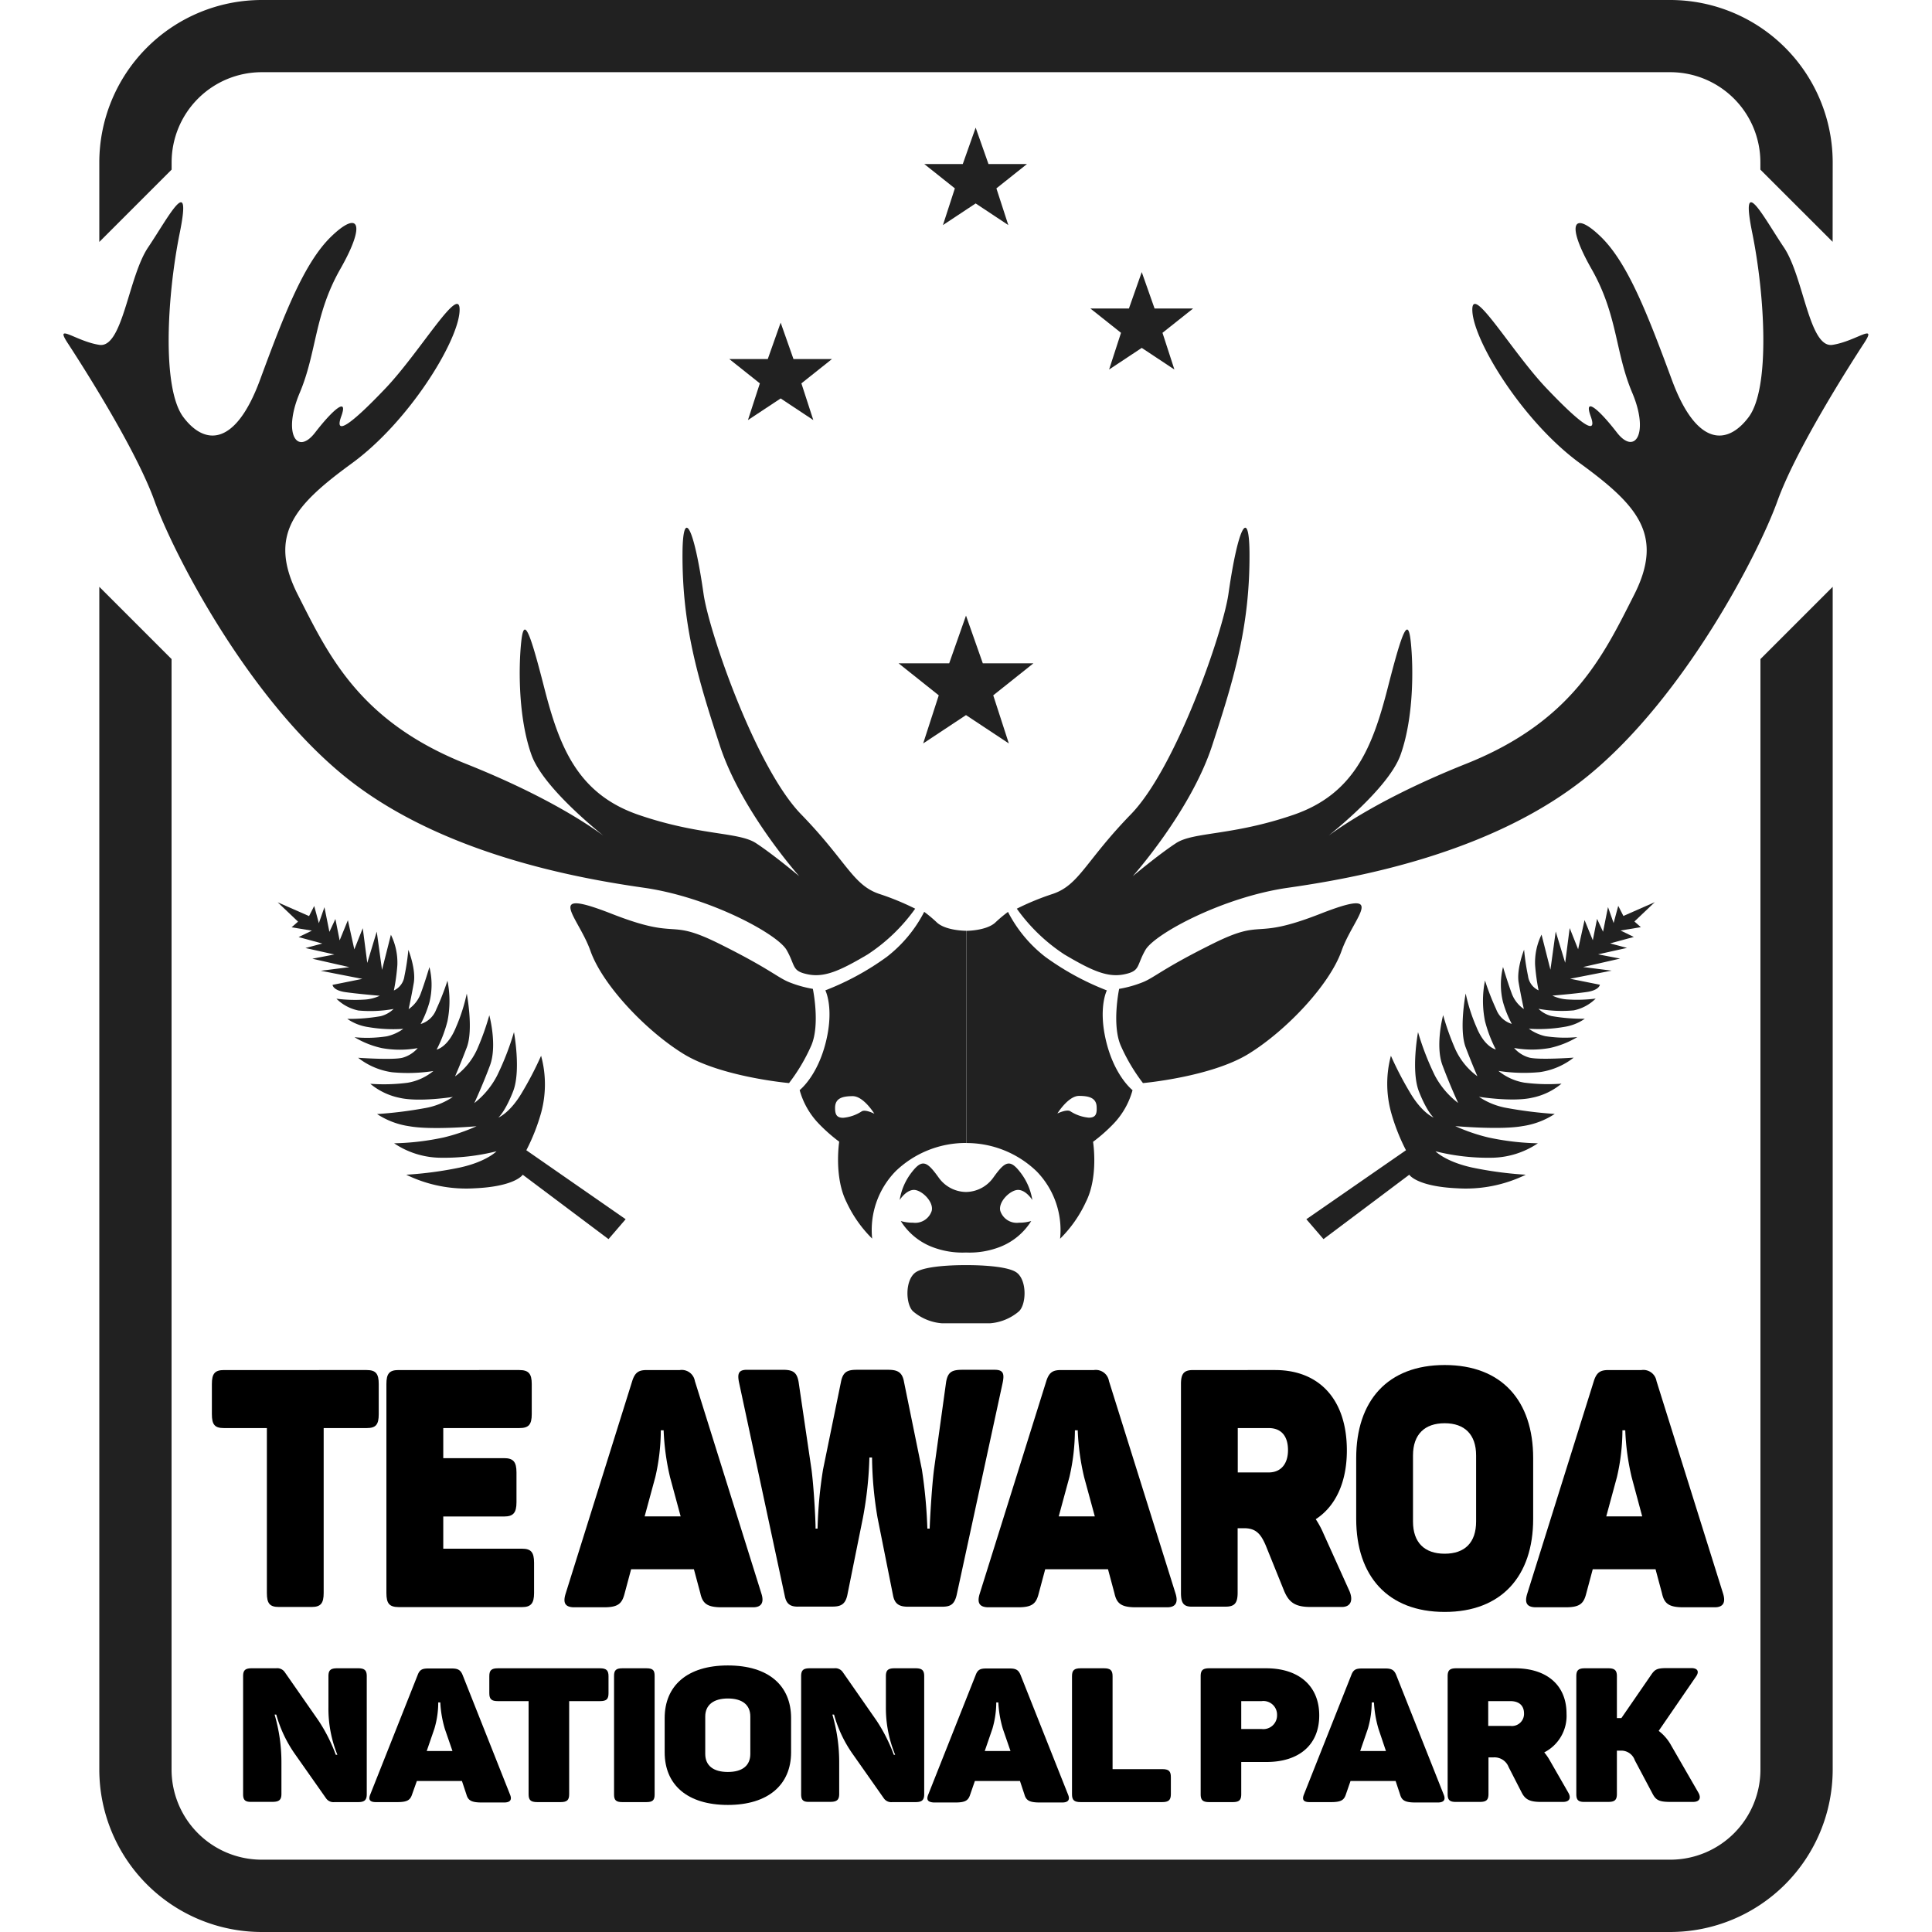 <!-- Copyright (c) 2022 Jan Stehno -->
<svg xmlns="http://www.w3.org/2000/svg" viewBox="0 0 300 300"><title>teawaroanationalpark</title><g id="teawaroanationalpark"><path d="M273.36,108.88V274.77a14,14,0,0,1-14,14H150V300H259.35a25.24,25.24,0,0,0,25.23-25.23V91.12l-11.22,11.22Z" transform="translate(0)" fill="#212121"/><path d="M284.58,25.23A25.24,25.24,0,0,0,259.35,0H150V11.21H259.35a14,14,0,0,1,14,14v1.13l11.22,11.21Z" transform="translate(0)" fill="#212121"/><path d="M26.64,108.88V274.77a14,14,0,0,0,14,14H150V300H40.65a25.24,25.24,0,0,1-25.23-25.23V91.12l11.22,11.22Z" transform="translate(0)" fill="#212121"/><path d="M15.42,25.23A25.24,25.24,0,0,1,40.65,0H150V11.21H40.65a14,14,0,0,0-14,14v1.13L15.42,37.57Z" transform="translate(0)" fill="#212121"/><path d="M37.75,278.6V260.28c0-.91.32-1.23,1.34-1.23h3.78a1.41,1.41,0,0,1,1.34.59l5.24,7.52a25.56,25.56,0,0,1,2.69,5.32h.25A19,19,0,0,1,51,265.11v-4.83c0-.91.32-1.23,1.35-1.23h3.26c1,0,1.34.32,1.34,1.23V278.6c0,.91-.35,1.23-1.34,1.23H51.94a1.39,1.39,0,0,1-1.31-.59l-4.92-7a19.91,19.91,0,0,1-2.81-6h-.26a26.37,26.37,0,0,1,1.06,7.55v4.77c0,.91-.35,1.23-1.38,1.23H39.09C38.07,279.83,37.75,279.51,37.75,278.6Z" transform="translate(0)"/><path d="M57.5,278.63l7.36-18.55c.32-.85.76-1,1.66-1h3.64c.9,0,1.35.21,1.67,1l7.38,18.61c.32.79,0,1.2-.93,1.2H74.83c-1.63,0-2.14-.32-2.4-1.23l-.7-2.11h-7L64,278.6c-.29.91-.74,1.23-2.31,1.23H58.37C57.38,279.83,57.18,279.42,57.5,278.63Zm11.58-10.15a17.35,17.35,0,0,1-.71-4.13h-.32a14.27,14.27,0,0,1-.6,4.09l-1.19,3.46h4Z" transform="translate(0)"/><path d="M82.08,278.6V264.15H77.32c-1,0-1.34-.3-1.34-1.23v-2.64c0-.91.32-1.23,1.34-1.23H93.15c1,0,1.34.32,1.34,1.23v2.64c0,.93-.32,1.23-1.34,1.23H88.38V278.6c0,.91-.32,1.23-1.34,1.23H83.43C82.4,279.83,82.08,279.51,82.08,278.6Z" transform="translate(0)"/><path d="M95.35,278.66V260.22c0-.87.32-1.17,1.28-1.17h3.74c1,0,1.28.3,1.28,1.17v18.44c0,.88-.32,1.17-1.28,1.17H96.63C95.67,279.83,95.35,279.54,95.35,278.66Z" transform="translate(0)"/><path d="M103.21,272.1v-5.32c0-5,3.48-8.17,9.81-8.17s9.82,3.13,9.82,8.17v5.32c0,5-3.52,8.17-9.82,8.17S103.21,277.14,103.21,272.1Zm13.3.24v-5.8c0-1.84-1.28-2.8-3.49-2.8s-3.51,1-3.51,2.8v5.8c0,1.84,1.28,2.81,3.51,2.81S116.51,274.18,116.51,272.34Z" transform="translate(0)"/><path d="M124.4,278.6V260.28c0-.91.32-1.23,1.34-1.23h3.78a1.41,1.41,0,0,1,1.34.59l5.24,7.52a25.56,25.56,0,0,1,2.69,5.32H139a19,19,0,0,1-1.44-7.37v-4.83c0-.91.32-1.23,1.35-1.23h3.26c1,0,1.34.32,1.34,1.23V278.6c0,.91-.35,1.23-1.34,1.23h-3.62a1.39,1.39,0,0,1-1.31-.59l-4.92-7a19.67,19.67,0,0,1-2.81-6h-.26a26.37,26.37,0,0,1,1.06,7.55v4.77c0,.91-.35,1.23-1.38,1.23h-3.23C124.72,279.83,124.4,279.51,124.4,278.6Z" transform="translate(0)"/><path d="M144.15,278.63l7.36-18.55c.32-.85.76-1,1.66-1h3.64c.9,0,1.34.21,1.66,1l7.39,18.61c.32.79,0,1.2-.93,1.2h-3.45c-1.63,0-2.14-.32-2.4-1.23l-.7-2.11h-7l-.73,2.11c-.29.91-.74,1.23-2.31,1.23H145C144,279.83,143.83,279.42,144.15,278.63Zm11.58-10.15a17.35,17.35,0,0,1-.71-4.13h-.32a14.69,14.69,0,0,1-.6,4.09l-1.19,3.46h4Z" transform="translate(0)"/><path d="M166.46,278.6V260.28c0-.91.32-1.23,1.35-1.23h3.61c1,0,1.34.32,1.34,1.23v14.43h7.7c1,0,1.35.29,1.35,1.23v2.66c0,.91-.35,1.23-1.35,1.23H167.81C166.78,279.83,166.46,279.51,166.46,278.6Z" transform="translate(0)"/><path d="M186.44,278.6V260.28c0-.91.32-1.23,1.34-1.23h8.83c5,0,8.24,2.67,8.24,7.32s-3.23,7.23-8.18,7.23h-3.93v5c0,.91-.32,1.23-1.34,1.23h-3.62C186.76,279.83,186.44,279.51,186.44,278.6Zm11.86-12.29a2.12,2.12,0,0,0-2.4-2.16h-3.16v4.33h3.16A2.13,2.13,0,0,0,198.3,266.31Z" transform="translate(0)"/><path d="M202.48,278.63l7.36-18.55c.32-.85.76-1,1.66-1h3.64c.9,0,1.34.21,1.66,1l7.39,18.61c.32.79,0,1.2-.93,1.2h-3.45c-1.63,0-2.14-.32-2.4-1.23l-.7-2.11h-7L209,278.6c-.29.91-.74,1.23-2.31,1.23h-3.35C202.36,279.83,202.16,279.42,202.48,278.63Zm11.58-10.15a17.35,17.35,0,0,1-.71-4.13H213a14.69,14.69,0,0,1-.6,4.09l-1.19,3.46h4Z" transform="translate(0)"/><path d="M224.79,278.6V260.28c0-.91.32-1.23,1.35-1.23h9.11c4.82,0,8,2.52,8,7.06a6.36,6.36,0,0,1-3.46,6,7.79,7.79,0,0,1,.87,1.26l2.87,5c.45.78.23,1.43-.83,1.43h-3.45c-1.69,0-2.4-.38-2.94-1.41l-2.05-4a2.35,2.35,0,0,0-2.39-1.5h-.74v5.68c0,.91-.32,1.23-1.34,1.23h-3.61C225.11,279.83,224.79,279.51,224.79,278.6Zm11.86-12.53c0-1.19-.73-1.92-2.11-1.92h-3.45V268h3.45A1.88,1.88,0,0,0,236.65,266.07Z" transform="translate(0)"/><path d="M244.77,278.6V260.28c0-.91.32-1.23,1.34-1.23h3.62c1,0,1.34.32,1.34,1.23v6.5l.45,0h.25l4.6-6.68c.61-.9.93-1.08,2.56-1.08h3.68c1,0,1.28.53.76,1.29l-5.81,8.46a7.16,7.16,0,0,1,1.95,2.28l4.22,7.32c.44.78.22,1.43-.83,1.43h-3.46c-1.69,0-2.27-.21-2.81-1.23l-2.78-5.24a2.21,2.21,0,0,0-2.21-1.49h-.57v6.73c0,.91-.32,1.23-1.34,1.23h-3.62C245.09,279.83,244.77,279.51,244.77,278.6Z" transform="translate(0)"/><path d="M41.44,247.35v-25.6H34.78c-1.43,0-1.88-.52-1.88-2.17v-4.67c0-1.6.45-2.17,1.88-2.17H56.93c1.43,0,1.88.57,1.88,2.17v4.67c0,1.65-.45,2.17-1.88,2.17H50.26v25.6c0,1.61-.45,2.18-1.88,2.18H43.32C41.89,249.53,41.44,249,41.44,247.35Z" transform="translate(0)"/><path d="M60,247.35V214.91c0-1.6.45-2.17,1.88-2.17H80.64c1.44,0,1.93.57,1.93,2.17v4.67c0,1.65-.49,2.17-1.93,2.17H68.83v4.67h9.44c1.43,0,1.93.57,1.93,2.22v4.62c0,1.65-.5,2.22-1.93,2.22H68.83v5H81.05c1.38,0,1.88.52,1.88,2.18v4.71c0,1.61-.5,2.18-1.88,2.18H61.89C60.46,249.53,60,249,60,247.35Z" transform="translate(0)"/><path d="M87.85,247.4l10.29-32.85c.45-1.5,1.07-1.81,2.33-1.81h5.1a2.07,2.07,0,0,1,2.33,1.71l10.33,33c.45,1.4,0,2.13-1.3,2.13H112.1c-2.28,0-3-.57-3.35-2.18l-1-3.73H98l-1,3.73c-.41,1.61-1,2.18-3.23,2.18H89.06C87.67,249.53,87.4,248.8,87.85,247.4Zm16.2-18a37.47,37.47,0,0,1-1-7.3h-.44a32.46,32.46,0,0,1-.85,7.25l-1.66,6.11h5.59Z" transform="translate(0)"/><path d="M121.86,247.82l-7.07-33c-.32-1.45-.18-2.12,1.2-2.12h5.51c1.56,0,2.24.31,2.51,1.91l2,13.58c.36,2.75.63,7.72.63,9.17h.31a67.88,67.88,0,0,1,.85-9.17l2.78-13.58c.31-1.65,1.07-1.91,2.5-1.91h4.79c1.43,0,2.24.31,2.51,1.91l2.77,13.58a76.59,76.59,0,0,1,.85,9.17h.36c.05-1.45.31-6.32.67-9.17l1.88-13.58c.27-1.6.94-1.91,2.55-1.91h5c1.39,0,1.52.67,1.21,2.12l-7.12,32.85c-.36,1.51-1,1.82-2.28,1.82H141c-1.29,0-2.05-.37-2.32-1.71l-2.42-12.13a58.49,58.49,0,0,1-.85-9.33H135a58.65,58.65,0,0,1-1,9.33l-2.42,12c-.31,1.51-1.07,1.82-2.32,1.82h-5.11C122.89,249.53,122.13,249.22,121.86,247.82Z" transform="translate(0)"/><path d="M152.15,247.4l10.29-32.85c.45-1.5,1.08-1.81,2.33-1.81h5.1a2.07,2.07,0,0,1,2.33,1.71l10.34,33c.44,1.4,0,2.13-1.3,2.13H176.4c-2.28,0-3-.57-3.35-2.18l-1-3.73h-9.75l-1,3.73c-.4,1.61-1,2.18-3.22,2.18h-4.7C152,249.53,151.7,248.8,152.15,247.4Zm16.2-18a37.47,37.47,0,0,1-1-7.3h-.44a32.46,32.46,0,0,1-.85,7.25l-1.66,6.11H170Z" transform="translate(0)"/><path d="M183.38,247.35V214.91c0-1.6.45-2.17,1.88-2.17H198c6.75,0,11.14,4.45,11.14,12.48,0,5-1.79,8.71-4.83,10.68a13.8,13.8,0,0,1,1.2,2.23l4,8.86c.63,1.4.32,2.54-1.16,2.54h-4.83c-2.38,0-3.36-.68-4.12-2.49l-2.87-7.1c-.76-1.76-1.52-2.64-3.35-2.64h-1v10c0,1.61-.45,2.18-1.88,2.18h-5.06C183.83,249.53,183.38,249,183.38,247.35ZM200,225.17c0-2.12-1-3.42-3-3.42H192.2v6.89H197C198.91,228.64,200,227.3,200,225.17Z" transform="translate(0)"/><path d="M210.59,235.85v-9.43c0-8.92,4.88-14.46,13.74-14.46s13.74,5.54,13.74,14.46v9.43c0,8.91-4.93,14.45-13.74,14.45S210.59,244.76,210.59,235.85Zm18.62.41V226c0-3.26-1.79-5-4.88-5s-4.92,1.71-4.92,5v10.26c0,3.27,1.79,5,4.92,5S229.21,239.53,229.21,236.26Z" transform="translate(0)"/><path d="M237.17,247.4l10.29-32.85c.45-1.5,1.08-1.81,2.33-1.81h5.1a2.07,2.07,0,0,1,2.33,1.71l10.34,33c.44,1.4,0,2.13-1.3,2.13h-4.84c-2.28,0-3-.57-3.35-2.18l-1-3.73h-9.75l-1,3.73c-.4,1.61-1,2.18-3.22,2.18h-4.7C237,249.53,236.72,248.8,237.17,247.4Zm16.2-18a37.47,37.47,0,0,1-1-7.3h-.44a32.46,32.46,0,0,1-.85,7.25l-1.66,6.11H255Z" transform="translate(0)"/><g id="stars"><polygon points="185.27 47.9 179.28 47.9 177.29 42.25 175.3 47.9 169.31 47.9 174.07 51.68 172.22 57.38 177.29 54.02 182.36 57.38 180.51 51.68 185.27 47.9" fill="#212121"/><polygon points="159.47 25.47 153.49 25.47 151.5 19.82 149.5 25.47 143.52 25.47 148.27 29.25 146.42 34.95 151.5 31.59 156.57 34.95 154.72 29.25 159.47 25.47" fill="#212121"/><polygon points="129.19 55.75 123.21 55.75 121.22 50.1 119.22 55.75 113.24 55.75 117.99 59.53 116.14 65.23 121.22 61.87 126.29 65.23 124.44 59.53 129.19 55.75" fill="#212121"/><polygon points="160.47 103 152.61 103 150 95.59 147.39 103 139.53 103 145.77 107.97 143.35 115.44 150 111.04 156.65 115.44 154.23 107.97 160.47 103" fill="#212121"/></g><path id="leaf" d="M202.85,189.32l2.66,3.09,13.32-10s1.12,1.83,7.5,2.11a21.22,21.22,0,0,0,10.59-2.11,57.87,57.87,0,0,1-8.35-1.12c-4.13-.91-5.67-2.52-5.67-2.52a33.59,33.59,0,0,0,8.9,1,13.13,13.13,0,0,0,7-2.24,40.16,40.16,0,0,1-7.71-.91,28.36,28.36,0,0,1-5.12-1.76s7,.63,10.45,0a12.3,12.3,0,0,0,5-1.89,65.09,65.09,0,0,1-7.36-.91,11.18,11.18,0,0,1-4.41-1.75s5.25.84,8.27.14a10.32,10.32,0,0,0,4.55-2.18,28.6,28.6,0,0,1-5.79-.16,8.57,8.57,0,0,1-4-1.82,25.91,25.91,0,0,0,6.4.19,11,11,0,0,0,5.28-2.25s-5.32.38-6.87,0a4.85,4.85,0,0,1-2.38-1.5,15.79,15.79,0,0,0,5.56,0,14.12,14.12,0,0,0,4.25-1.69,20.06,20.06,0,0,1-4.95-.14,6.92,6.92,0,0,1-2.57-1.16,23.1,23.1,0,0,0,5.47-.28,7.6,7.6,0,0,0,3.22-1.27,28.15,28.15,0,0,1-5.19-.42,4.48,4.48,0,0,1-2-1.12,20.13,20.13,0,0,0,5.47.24,6.8,6.8,0,0,0,3.41-1.83,22.86,22.86,0,0,1-4.3.14,6.46,6.46,0,0,1-2.43-.6s3.37-.28,5.33-.56,2.05-1.13,2.05-1.13l-4.62-.93,6.45-1.26-4.44-.56,5.75-1.31-3.42-.66,4.49-1-2.62-.7,3.68-1-2.06-1,3.15-.52-1-.88,3.16-3-4.87,2.14-.8-1.57-.72,2.67-.87-2.48-.77,3.83-.93-2-.66,3.32-1.28-3.13-1,4.53-1.31-3.29-.7,5.39-1.47-4.86-.82,5.94-1.38-5.45a9.76,9.76,0,0,0-1,4.73,32,32,0,0,0,.54,3.92,2.85,2.85,0,0,1-1.64-2.24,35.93,35.93,0,0,1-.61-4.07s-1.21,3-.84,5.14.8,4.07.8,4.07a5.07,5.07,0,0,1-1.92-2.53c-.65-1.77-1.31-4-1.31-4a11.35,11.35,0,0,0,0,5.47,16.9,16.9,0,0,0,1.36,3.37,3.75,3.75,0,0,1-2.43-2.29,40,40,0,0,1-1.73-4.44,15.92,15.92,0,0,0,0,6.3,20.78,20.78,0,0,0,1.68,4.4s-1.73-.33-3-3.46a27.38,27.38,0,0,1-1.68-5.23s-1.07,5.56,0,8.36,1.82,4.49,1.82,4.49a10.66,10.66,0,0,1-3.41-4.16,40.27,40.27,0,0,1-1.91-5.33s-1.27,4.67-.1,7.8,2.43,5.84,2.43,5.84A13,13,0,0,1,222.8,167a43.17,43.17,0,0,1-2.61-6.73s-1.12,6,.14,9.21,2.29,4.06,2.29,4.06-1.83-.7-3.74-4a52.58,52.58,0,0,1-2.9-5.6,16.83,16.83,0,0,0,.05,8.87,30.79,30.79,0,0,0,2.29,5.8Z" transform="translate(0)" fill="#212121"/><path id="leaf-2" data-name="leaf" d="M97.15,189.32l-2.66,3.09-13.32-10s-1.12,1.83-7.5,2.11a21.22,21.22,0,0,1-10.59-2.11,57.87,57.87,0,0,0,8.35-1.12c4.13-.91,5.67-2.52,5.67-2.52a33.59,33.59,0,0,1-8.9,1,13.13,13.13,0,0,1-7-2.24,40.16,40.16,0,0,0,7.71-.91A28.36,28.36,0,0,0,74,174.88s-7,.63-10.45,0a12.3,12.3,0,0,1-5-1.89,65.09,65.09,0,0,0,7.36-.91,11.18,11.18,0,0,0,4.41-1.75s-5.25.84-8.27.14a10.32,10.32,0,0,1-4.55-2.18,28.6,28.6,0,0,0,5.79-.16,8.57,8.57,0,0,0,4-1.82,25.91,25.91,0,0,1-6.4.19,11,11,0,0,1-5.28-2.25s5.32.38,6.87,0a4.85,4.85,0,0,0,2.38-1.5,15.79,15.79,0,0,1-5.56,0,14.12,14.12,0,0,1-4.25-1.69,20.06,20.06,0,0,0,5-.14,6.92,6.92,0,0,0,2.57-1.16,23.1,23.1,0,0,1-5.47-.28,7.6,7.6,0,0,1-3.22-1.27,28.15,28.15,0,0,0,5.19-.42,4.48,4.48,0,0,0,2-1.12,20.13,20.13,0,0,1-5.47.24,6.8,6.8,0,0,1-3.41-1.83,22.86,22.86,0,0,0,4.3.14,6.46,6.46,0,0,0,2.43-.6s-3.37-.28-5.33-.56-2-1.13-2-1.13l4.62-.93-6.45-1.26,4.44-.56-5.75-1.31,3.42-.66-4.49-1,2.62-.7-3.68-1,2.06-1-3.15-.52,1-.88-3.16-3,4.87,2.14.8-1.57.72,2.67.87-2.48.77,3.83.93-2,.66,3.32,1.28-3.13,1,4.53,1.31-3.29.7,5.39,1.47-4.86.82,5.94,1.38-5.45a9.76,9.76,0,0,1,1,4.73,32,32,0,0,1-.54,3.92,2.85,2.85,0,0,0,1.64-2.24,35.93,35.93,0,0,0,.61-4.07s1.21,3,.84,5.14-.8,4.07-.8,4.07a5.07,5.07,0,0,0,1.92-2.53c.65-1.77,1.31-4,1.31-4a11.35,11.35,0,0,1,0,5.47,16.9,16.9,0,0,1-1.36,3.37,3.75,3.75,0,0,0,2.43-2.29,40,40,0,0,0,1.73-4.44,15.92,15.92,0,0,1,0,6.3,20.78,20.78,0,0,1-1.68,4.4s1.73-.33,3-3.46a27.38,27.38,0,0,0,1.68-5.23s1.07,5.56,0,8.36-1.82,4.49-1.82,4.49a10.66,10.66,0,0,0,3.41-4.16,40.27,40.27,0,0,0,1.91-5.33s1.27,4.67.1,7.8-2.43,5.84-2.43,5.84A13,13,0,0,0,77.2,167a43.17,43.17,0,0,0,2.61-6.73s1.12,6-.14,9.21-2.29,4.06-2.29,4.06,1.83-.7,3.74-4a52.58,52.58,0,0,0,2.9-5.6,16.83,16.83,0,0,1,0,8.87,30.79,30.79,0,0,1-2.29,5.8Z" transform="translate(0)" fill="#212121"/><g id="deer"><path d="M157.89,141.1a27.66,27.66,0,0,0,7.39,7.11c4.21,2.49,6.66,3.61,9.25,3.09s1.9-1.3,3.33-3.79,12-8.21,22.14-9.66,31.8-5.23,46.73-17.5S273.08,85.93,276,77.8s11.35-21.3,13.46-24.53-1.27-.28-4.91.28S280.09,43,277,38.41s-6.87-11.91-4.91-2.24,2.81,24.11-.56,28.6-8.13,4.48-11.91-5.75-6.87-18.23-11.08-22.29-5.47-2.1-1.4,5.05,3.64,12.89,6.31,19.2.42,9.81-2.39,6.17-5.18-5.61-4.06-2.52-1.4,1.4-6.87-4.35-11.78-16.68-11.5-11.92,7.86,17.11,16.69,23.56S258.5,83,253.74,92.38,244.21,112,227.66,118.6s-23.08,12.52-23.08,12.52,10.84-8.13,12.9-13.92,2-13.56,1.59-17.48-1.22-2.15-3.56,7-5.14,16.54-14.67,19.81-15.51,2.62-18.22,4.39-6.73,5.14-6.73,5.14,9-10.09,12.33-20.28,5.89-18.5,5.8-30c-.06-6.82-1.71-4.46-3.27,6.45-.84,5.89-8.13,27-15.14,34.21s-8,10.93-12.06,12.34A40.77,40.77,0,0,0,157.89,141.1Z" transform="translate(0)" fill="#212121"/><path d="M175.86,169.28s-2.73-2.11-4.06-7.43.07-8.06.07-8.06a42,42,0,0,1-9.53-5.19,20.89,20.89,0,0,1-5.82-7,21.16,21.16,0,0,0-2,1.68c-1.41,1.26-4.49,1.26-4.49,1.26v32.95a15.69,15.69,0,0,1,10.93,4.39,13.06,13.06,0,0,1,3.65,10.47,19.5,19.5,0,0,0,4-5.7c2-3.93,1.12-9.35,1.12-9.35a25.56,25.56,0,0,0,3.27-2.9A12.18,12.18,0,0,0,175.86,169.28Zm-6.79,4.27a6.31,6.31,0,0,1-2.88-1c-.56-.35-2,.35-2,.35s1.68-2.73,3.36-2.73,2.74.37,2.74,1.82C170.33,173,170.12,173.55,169.07,173.55Z" transform="translate(0)" fill="#212121"/><path d="M150,185.09a5.28,5.28,0,0,0,4.21-2.19c1.82-2.55,2.57-3,4.2-.89a9.35,9.35,0,0,1,1.89,4.33s-.91-1.48-2.12-1.57-3.23,1.82-2.85,3.27a2.69,2.69,0,0,0,2.89,1.82,6.63,6.63,0,0,0,1.91-.26,10,10,0,0,1-4.8,4,13.06,13.06,0,0,1-5.33.89Z" transform="translate(0)" fill="#212121"/><path d="M150,196.45s6.36-.09,7.94,1.21,1.41,5,.24,6a7.84,7.84,0,0,1-4.44,1.82H150Z" transform="translate(0)" fill="#212121"/><path d="M173.78,153.55s-1.16,5.52.24,8.79a28.29,28.29,0,0,0,3.46,5.84s10.56-.94,16.4-4.54,12.57-10.7,14.44-16,7.43-9.95-3.32-5.74-8.46.56-16.64,4.62-9.11,5.33-11.12,6.08A17.81,17.81,0,0,1,173.78,153.55Z" transform="translate(0)" fill="#212121"/><path d="M142.11,141.1a27.66,27.66,0,0,1-7.39,7.11c-4.21,2.49-6.66,3.61-9.25,3.09s-1.9-1.3-3.33-3.79-12-8.21-22.14-9.66-31.8-5.23-46.73-17.5S26.92,85.93,24,77.8,12.62,56.5,10.51,53.27s1.27-.28,4.91.28S19.91,43,23,38.41s6.87-11.91,4.91-2.24-2.81,24.11.56,28.6S36.59,69.25,40.37,59s6.87-18.23,11.08-22.29,5.47-2.1,1.4,5.05S49.21,54.67,46.54,61s-.42,9.81,2.39,6.17,5.18-5.61,4.06-2.52,1.4,1.4,6.87-4.35S71.64,43.6,71.36,48.36,63.5,65.47,54.67,71.92,41.5,83,46.26,92.38,55.79,112,72.34,118.6s23.08,12.52,23.08,12.52S84.58,123,82.52,117.2s-2-13.56-1.59-17.48,1.22-2.15,3.56,7,5.14,16.54,14.67,19.81,15.51,2.62,18.22,4.39,6.73,5.14,6.73,5.14-9-10.09-12.33-20.28-5.89-18.5-5.8-30c.06-6.82,1.71-4.46,3.27,6.45.84,5.89,8.13,27,15.14,34.21s8,10.93,12.06,12.34A40.77,40.77,0,0,1,142.11,141.1Z" transform="translate(0)" fill="#212121"/><path d="M145.51,143.27a21.16,21.16,0,0,0-2-1.68,20.89,20.89,0,0,1-5.82,7,42,42,0,0,1-9.53,5.19s1.4,2.73.07,8.06-4.06,7.43-4.06,7.43a12.18,12.18,0,0,0,2.87,5.11,25.56,25.56,0,0,0,3.27,2.9s-.84,5.42,1.12,9.35a19.5,19.5,0,0,0,4,5.7,13.06,13.06,0,0,1,3.65-10.47A15.69,15.69,0,0,1,150,177.48V144.53S146.92,144.53,145.51,143.27Zm-11.7,29.3a6.31,6.31,0,0,1-2.88,1c-1.05,0-1.26-.56-1.26-1.54,0-1.45,1.05-1.82,2.74-1.82s3.36,2.73,3.36,2.73S134.37,172.22,133.81,172.57Z" transform="translate(0)" fill="#212121"/><path d="M150,185.09a5.28,5.28,0,0,1-4.21-2.19c-1.82-2.55-2.57-3-4.2-.89a9.35,9.35,0,0,0-1.89,4.33s.91-1.48,2.12-1.57,3.23,1.82,2.85,3.27a2.69,2.69,0,0,1-2.89,1.82,6.63,6.63,0,0,1-1.91-.26,10,10,0,0,0,4.8,4,13.06,13.06,0,0,0,5.33.89Z" transform="translate(0)" fill="#212121"/><path d="M150,196.45s-6.36-.09-7.94,1.21-1.41,5-.24,6a7.84,7.84,0,0,0,4.44,1.82H150Z" transform="translate(0)" fill="#212121"/><path d="M126.22,153.55s1.16,5.52-.24,8.79a28.29,28.29,0,0,1-3.46,5.84s-10.56-.94-16.4-4.54-12.57-10.7-14.44-16-7.43-9.95,3.32-5.74,8.46.56,16.64,4.62,9.11,5.33,11.12,6.08A17.81,17.81,0,0,0,126.22,153.55Z" transform="translate(0)" fill="#212121"/></g></g><g id="frame"><rect width="300" height="300" fill="none"/></g></svg>